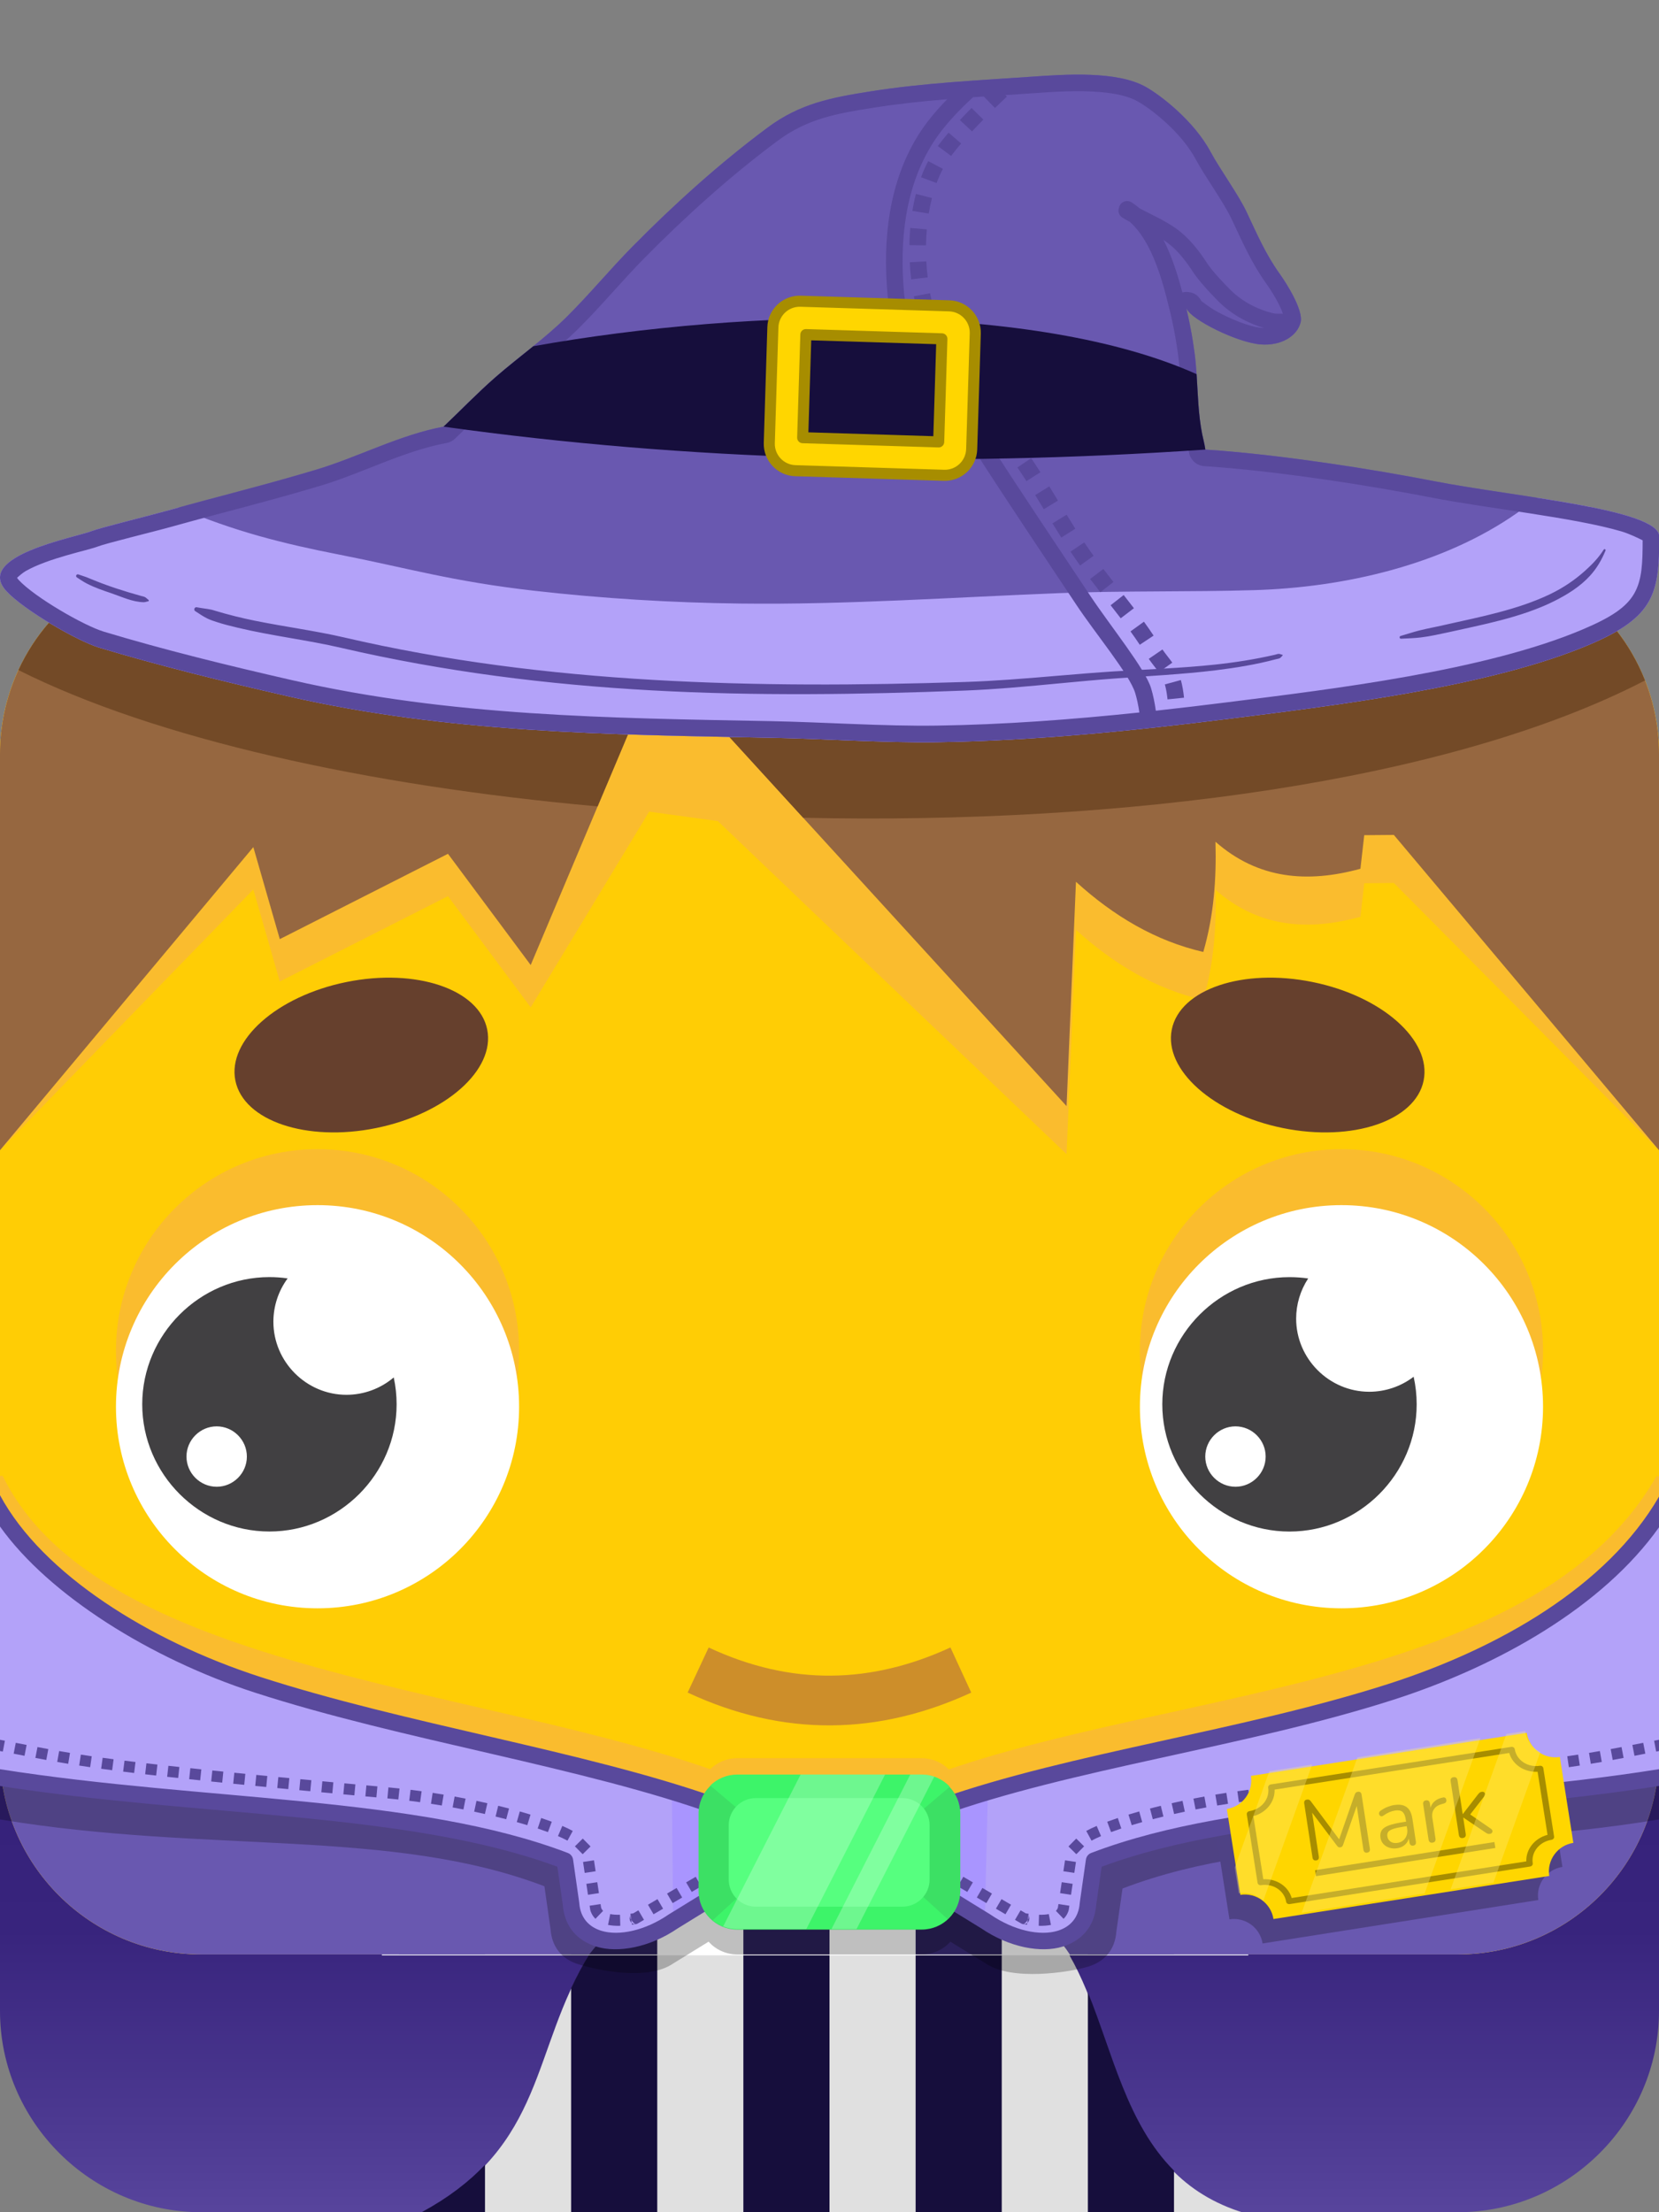 <?xml version="1.0" encoding="UTF-8" standalone="no"?>
<!DOCTYPE svg PUBLIC "-//W3C//DTD SVG 1.1//EN" "http://www.w3.org/Graphics/SVG/1.1/DTD/svg11.dtd">
<svg width="100%" height="100%" viewBox="0 0 300 400" version="1.1" xmlns="http://www.w3.org/2000/svg" xmlns:xlink="http://www.w3.org/1999/xlink" xml:space="preserve" xmlns:serif="http://www.serif.com/" style="fill-rule:evenodd;clip-rule:evenodd;stroke-miterlimit:10;">
    <rect x="0" y="0" width="300" height="400" fill="#808080" stroke="none"/>
    <g id="halloween" transform="matrix(1,0,0,1,0,55.19)">
        <g>
            <path d="M263.62,344.81L36.38,344.81C16.423,344.81 0,328.387 0,308.43L0,242.43L300,242.43L300,308.43C300,328.387 283.577,344.81 263.62,344.81Z" style="fill:url(#_Linear1);fill-rule:nonzero;"/>
            <g transform="matrix(0.998,0,0,2.197,0.346,-412.574)">
                <path d="M193.435,298.2L106.395,298.2L106.395,323.59C95.827,331.314 98.739,339.215 76.038,344.81L225.197,344.81C202.415,341.695 202.508,330.742 193.435,323.59L193.435,298.2Z" style="fill:#e0e0e0;"/>
            </g>
            <g transform="matrix(1,0,0,1,0,-55.19)">
                <path d="M118.851,297.62L106.551,297.62L106.551,353.39C105.289,355.419 104.22,357.454 103.276,359.485L103.276,400L118.851,400L118.851,297.62ZM150,297.62L134.425,297.62L134.425,400L150,400L150,297.62ZM181.149,297.62L165.575,297.62L165.575,400L181.149,400L181.149,297.62ZM196.724,360.251L196.724,400L212.298,400L212.298,392.48C203.789,383.987 201.184,371.176 196.724,360.251ZM87.702,400L87.702,391.428C84.806,394.484 81.117,397.359 76.247,400L87.702,400Z" style="fill:#160e3c;"/>
            </g>
        </g>
        <path d="M300,81.19C300,61.111 283.699,44.81 263.62,44.81L36.38,44.81C16.301,44.81 0,61.111 0,81.19L0,261.82C0,281.899 16.301,298.2 36.38,298.2L263.62,298.2C283.699,298.2 300,281.899 300,261.82L300,81.19Z" style="fill:#ffcd05;"/>
        <path d="M0,152.789L0,81.19C0,61.111 16.301,44.81 36.38,44.81L263.62,44.81C283.699,44.81 300,61.111 300,81.19L300,152.789L252.053,104.465L246.698,104.51L246.006,110.582C236.42,113.209 227.505,112.472 219.798,105.701C219.979,112.343 219.52,118.985 217.594,125.626C208.96,123.634 201.398,119.141 194.568,112.937L192.87,153.498L129.816,93.28L117.383,91.569L95.967,126.958L81.009,106.849L50.597,122.277L45.812,105.637L0,152.789Z" style="fill:#fabc2e;"/>
        <path d="M0,152.789L0,81.19C0,61.111 16.301,44.81 36.38,44.81L263.62,44.81C283.699,44.81 300,61.111 300,81.19L300,152.789L252.053,95.778L246.698,95.822L246.006,101.894C236.42,104.521 227.505,103.785 219.798,97.013C219.979,103.655 219.52,110.297 217.594,116.938C208.96,114.946 201.398,110.453 194.568,104.249L192.87,144.81L127.82,73.605L115.245,73.605L95.967,119.3L81.009,99.191L50.597,114.619L45.812,97.979L0,152.789Z" style="fill:#966740;"/>
        <g transform="matrix(1,0,0,1,0,-55.19)">
            <path d="M3.332,121.161C9.095,108.675 21.733,100 36.38,100L263.62,100C278.988,100 292.144,109.55 297.471,123.036C261.889,141.445 203.029,149.125 145.243,147.866L127.82,128.795L115.245,128.795L108.067,145.807C66.342,142.059 28.117,133.6 3.332,121.161Z" style="fill:#734a27;"/>
        </g>
        <g>
            <g transform="matrix(1.8,0,0,0.512,-122.452,121.817)">
                <rect x="106.395" y="298.2" width="87.04" height="46.61" style="fill:#fff;"/>
            </g>
            <g transform="matrix(1,0,0,1,0,-55.19)">
                <path d="M87.702,353.39L72.127,353.39L72.127,329.547L87.702,329.547L87.702,353.39ZM118.851,353.39L103.276,353.39L103.276,329.547L118.851,329.547L118.851,353.39ZM150,353.39L134.425,353.39L134.425,329.547L150,329.547L150,353.39ZM181.149,353.39L165.575,353.39L165.575,329.547L181.149,329.547L181.149,353.39ZM212.298,353.39L196.724,353.39L196.724,329.547L212.298,329.547L212.298,353.39Z" style="fill:#2c215c;"/>
            </g>
            <path d="M150,274.357L0,256.494L0,261.82C0,281.899 16.301,298.2 36.38,298.2L106.547,298.2C115.098,287.165 126.427,284.877 149.993,284.16L150,274.357ZM150,274.357L149.993,284.16C171.928,284.03 186.836,287.899 193.453,298.2L263.62,298.2C283.699,298.2 300,281.899 300,261.82L300,256.494L150,274.357Z" style="fill:#6958b0;"/>
            <g transform="matrix(1,0,0,1,0,-61.507)">
                <path d="M300,273.275C299.823,273.275 299.561,273.19 299.472,273.346C275.737,314.766 199.385,311.506 158.429,331.602L158.149,331.768L157.865,332.013L157.663,332.262L157.509,332.528L157.486,332.577C157.406,332.753 157.355,332.936 157.329,333.121L157.312,333.482C157.32,333.668 157.354,333.856 157.416,334.039L157.562,334.369L157.728,334.622L157.939,334.854L158.175,335.044L158.261,335.1L178.268,347.425C182.931,350.616 188.186,351.636 191.719,350.541C194.558,349.66 196.504,347.574 196.748,344.188C196.747,344.196 197.855,336.441 197.855,336.441C225.61,325.844 262.267,327.631 300,321.375L300,273.275ZM0,273.181C0.177,273.181 0.449,273.09 0.528,273.252C19.349,311.684 100.615,311.506 141.571,331.602L141.851,331.768L142.135,332.013L142.337,332.262L142.491,332.528L142.514,332.577C142.594,332.753 142.645,332.936 142.671,333.121L142.688,333.482C142.68,333.668 142.646,333.856 142.584,334.039L142.438,334.369L142.272,334.622L142.061,334.854L141.825,335.044L141.739,335.1L121.732,347.425C117.069,350.616 111.814,351.636 108.281,350.541C105.442,349.66 103.496,347.574 103.252,344.188C103.253,344.196 102.145,336.441 102.145,336.441C74.39,325.844 37.733,327.631 0,321.375L0,273.181Z" style="fill:#fabc2e;"/>
            </g>
            <g transform="matrix(1.092,0,0,0.645,-12.047,66.478)">
                <path d="M170.051,315.078C170.051,309.098 167.185,304.243 163.654,304.243L133.106,304.243C129.576,304.243 126.709,309.098 126.709,315.078L126.709,336.749C126.709,342.729 129.576,347.585 133.106,347.585L163.654,347.585C167.185,347.585 170.051,342.729 170.051,336.749L170.051,315.078Z" style="fill:#fabc2e;"/>
            </g>
            <g transform="matrix(1,0,0,1,0,-55.19)">
                <path d="M128.134,351.084L121.732,355.028C117.069,358.22 108.115,356.259 104.583,355.163C101.743,354.282 99.798,352.197 99.554,348.81C99.554,348.818 98.447,341.063 98.447,341.063C70.691,330.466 37.733,335.235 0,328.979L0,280.785C0.177,280.785 0.449,280.694 0.528,280.856C17.228,314.957 83.091,318.659 126.333,333.099L126.333,332.432C126.333,328.576 129.463,325.446 133.319,325.446L166.681,325.446C170.537,325.446 173.667,328.576 173.667,332.432L173.667,333.149C216.095,319.273 278.44,317.653 299.472,280.95C299.561,280.794 299.823,280.879 300,280.879L300,328.979C262.267,335.235 230.743,330.872 202.987,341.469C202.987,341.469 201.88,349.224 201.88,349.215C201.637,352.602 199.691,354.687 196.851,355.568C193.319,356.664 182.931,358.22 178.268,355.028L171.866,351.084C170.586,352.5 168.737,353.39 166.681,353.39L133.319,353.39C131.263,353.39 129.414,352.5 128.134,351.084Z" style="fill-opacity:0.25;"/>
            </g>
            <g transform="matrix(1,0,0,1,0,-55.19)">
                <path d="M300,273.275C299.823,273.275 299.561,273.19 299.472,273.346C275.737,314.766 199.385,311.506 158.429,331.602L158.149,331.768L157.865,332.013L157.663,332.262L157.509,332.528L157.486,332.577C157.406,332.753 157.355,332.936 157.329,333.121L157.312,333.482C157.32,333.668 157.354,333.856 157.416,334.039L157.562,334.369L157.728,334.622L157.939,334.854L158.175,335.044L158.261,335.1L178.268,347.425C182.931,350.616 188.186,351.636 191.719,350.541C194.558,349.66 196.504,347.574 196.748,344.188C196.747,344.196 197.855,336.441 197.855,336.441C225.61,325.844 262.267,327.631 300,321.375L300,273.275ZM0,273.181C0.177,273.181 0.449,273.09 0.528,273.252C19.349,311.684 100.615,311.506 141.571,331.602L141.851,331.768L142.135,332.013L142.337,332.262L142.491,332.528L142.514,332.577C142.594,332.753 142.645,332.936 142.671,333.121L142.688,333.482C142.68,333.668 142.646,333.856 142.584,334.039L142.438,334.369L142.272,334.622L142.061,334.854L141.825,335.044L141.739,335.1L121.732,347.425C117.069,350.616 111.814,351.636 108.281,350.541C105.442,349.66 103.496,347.574 103.252,344.188C103.253,344.196 102.145,336.441 102.145,336.441C74.39,325.844 37.733,327.631 0,321.375L0,273.181Z" style="fill:#b3a2f9;"/>
            </g>
            <g transform="matrix(1,0,0,1,0,-55.19)">
                <path d="M121.494,323.949C128.828,326.193 135.624,328.684 141.571,331.602L141.851,331.768L142.135,332.013L142.337,332.262L142.491,332.528L142.514,332.577C142.594,332.753 142.645,332.936 142.671,333.121L142.688,333.482C142.68,333.668 142.646,333.856 142.584,334.039L142.438,334.369L142.272,334.622L142.061,334.854L141.825,335.044L141.739,335.1L121.732,347.425L121.494,323.949ZM178.642,323.997C171.318,326.168 164.486,328.629 158.429,331.602L158.149,331.768L157.865,332.013L157.663,332.262L157.509,332.528L157.486,332.577C157.406,332.753 157.355,332.936 157.329,333.121L157.312,333.482C157.32,333.668 157.354,333.856 157.416,334.039L157.562,334.369L157.728,334.622L157.939,334.854L158.175,335.044L158.261,335.1L178.084,347.311L178.642,323.997Z" style="fill:#a995ff;"/>
            </g>
            <g transform="matrix(1,0,0,1,0,-55.19)">
                <path d="M0,319.898L0,322.934C36.274,328.589 73.892,327.563 100.785,337.532C101.039,339.306 101.599,343.226 101.737,344.185C101.742,344.223 101.748,344.26 101.756,344.295L101.756,344.297C102.051,348.39 104.405,350.909 107.837,351.973C111.697,353.171 117.46,352.158 122.557,348.677L129.554,344.367L129.554,340.844L120.945,346.147C120.924,346.16 120.904,346.173 120.884,346.187C116.662,349.077 111.925,350.1 108.726,349.108C106.479,348.411 104.941,346.76 104.748,344.08L104.746,344.08L104.748,344.079L104.706,343.76C104.527,342.51 103.63,336.229 103.63,336.229C103.553,335.689 103.189,335.234 102.68,335.04C75.403,324.625 37.043,325.739 0,319.898ZM300,319.89C262.756,325.839 224.74,324.57 197.32,335.04C196.811,335.234 196.447,335.689 196.37,336.229C196.37,336.229 195.473,342.51 195.294,343.76L195.252,344.079L195.254,344.08L195.252,344.08C195.059,346.76 193.521,348.411 191.274,349.108C188.075,350.1 183.338,349.077 179.116,346.187C179.096,346.173 179.076,346.16 179.055,346.147L169.889,340.501L169.889,344.025L177.452,348.683C182.547,352.159 188.305,353.17 192.163,351.973C195.595,350.909 197.949,348.39 198.244,344.297L198.244,344.295C198.252,344.26 198.258,344.223 198.263,344.185C198.401,343.226 198.961,339.306 199.214,337.532C226.252,327.51 263.523,328.688 300,322.927L300,319.89ZM300,270.615C290.653,286.758 271.143,298.054 250.909,304.529C224.549,312.966 193.686,316.898 169.889,325.25L169.889,328.42C193.745,319.802 225.112,315.936 251.824,307.387C271.077,301.225 289.858,290.453 300,276.158L300,270.615ZM0,270.355L0,276.016C8.847,288.451 27.34,299.969 46.048,306.033C72.898,314.737 105.383,319.453 129.554,328.193L129.554,325.022C105.422,316.522 73.47,311.769 46.973,303.179C27.048,296.72 7.695,284.655 0,270.355Z" style="fill:#59499c;"/>
            </g>
            <g transform="matrix(1,0,0,1,0,-55.19)">
                <path d="M187.829,348.211C188.66,348.236 189.403,348.183 190.048,348.052L189.65,346.092C189.138,346.196 188.548,346.231 187.888,346.212L187.829,348.211ZM185.489,345.957L184.555,345.41L183.545,347.137C184.16,347.496 184.554,347.727 184.626,347.769C184.828,347.887 184.988,347.912 185.074,347.915C185.295,347.953 185.512,347.987 185.725,348.018L185.773,347.69C185.977,347.524 186.116,347.279 186.14,346.999C186.16,346.759 186.094,346.53 185.966,346.345L186.01,346.038C185.839,346.014 185.666,345.987 185.489,345.957ZM185.64,346.045C185.802,346.141 185.905,346.248 185.964,346.363L185.85,347.15C185.593,347.569 185.143,347.913 185.143,347.913C185.381,347.913 185.6,347.83 185.773,347.69L185.85,347.15C186.007,346.895 186.092,346.613 185.964,346.363L185.966,346.345C185.882,346.223 185.771,346.12 185.64,346.045ZM191.302,344.933C191.223,345.159 191.102,345.35 190.939,345.507L192.326,346.948C192.72,346.569 193.016,346.108 193.203,345.556C193.228,345.498 193.253,345.41 193.268,345.31C193.275,345.261 193.315,344.995 193.377,344.579L191.4,344.282L191.302,344.933ZM180.093,345.117C180.706,345.476 181.289,345.816 181.819,346.127L182.829,344.4C182.299,344.09 181.716,343.749 181.103,343.39L180.093,345.117ZM176.64,343.097C177.216,343.433 177.796,343.773 178.367,344.107L179.377,342.38C178.806,342.046 178.226,341.707 177.65,341.37L176.64,343.097ZM193.675,342.601C193.767,341.987 193.869,341.312 193.972,340.624L191.995,340.326C191.891,341.015 191.789,341.69 191.697,342.304L193.675,342.601ZM173.188,341.076C173.729,341.393 174.311,341.733 174.914,342.087L175.924,340.36C175.321,340.007 174.739,339.667 174.198,339.35L173.188,341.076ZM169.736,339.056C169.736,339.056 170.406,339.449 171.462,340.066L172.472,338.34C171.416,337.722 170.746,337.33 170.746,337.33L169.736,339.056ZM194.27,338.646C194.377,337.93 194.479,337.251 194.567,336.668L192.589,336.371C192.502,336.954 192.4,337.633 192.292,338.348L194.27,338.646ZM194.635,335.268C194.84,335.06 195.527,334.363 196.04,333.844L194.616,332.439C194.104,332.958 193.416,333.655 193.211,333.863L194.635,335.268ZM197.383,332.815C197.87,332.549 198.447,332.274 199.103,331.992L198.313,330.155C197.593,330.464 196.961,330.767 196.427,331.058L197.383,332.815ZM200.915,331.27C201.495,331.054 202.114,330.836 202.769,330.617L202.135,328.72C201.458,328.946 200.817,329.172 200.217,329.395L200.915,331.27ZM204.65,330.017C205.26,329.83 205.893,329.644 206.548,329.46L206.005,327.535C205.336,327.723 204.689,327.913 204.065,328.104L204.65,330.017ZM208.46,328.94C209.085,328.776 209.727,328.614 210.383,328.454L209.909,326.511C209.242,326.674 208.589,326.839 207.953,327.005L208.46,328.94ZM212.314,327.999C212.95,327.855 213.596,327.713 214.253,327.573L213.838,325.617C213.172,325.758 212.516,325.902 211.87,326.049L212.314,327.999ZM216.198,327.176C216.841,327.049 217.492,326.926 218.15,326.806L217.791,324.839C217.124,324.96 216.464,325.085 215.812,325.214L216.198,327.176ZM220.106,326.464C220.754,326.355 221.408,326.25 222.067,326.149L221.763,324.172C221.095,324.274 220.432,324.381 219.775,324.491L220.106,326.464ZM224.031,325.861C224.684,325.771 225.341,325.684 226,325.603L225.754,323.618C225.085,323.701 224.419,323.788 223.756,323.88L224.031,325.861ZM227.971,325.373C228.628,325.302 229.286,325.235 229.946,325.174L229.761,323.183C229.091,323.245 228.422,323.312 227.755,323.385L227.971,325.373ZM231.936,324.992C232.609,324.93 233.273,324.869 233.928,324.808L233.745,322.817C233.089,322.877 232.426,322.938 231.754,323L231.936,324.992ZM235.92,324.624C236.593,324.562 237.257,324.5 237.912,324.439L237.727,322.448C237.072,322.509 236.408,322.57 235.736,322.633L235.92,324.624ZM239.904,324.253C240.577,324.19 241.241,324.128 241.896,324.066L241.708,322.075C241.054,322.137 240.391,322.199 239.718,322.262L239.904,324.253ZM243.888,323.878C244.562,323.814 245.225,323.751 245.879,323.689L245.689,321.698C245.036,321.76 244.373,321.823 243.699,321.887L243.888,323.878ZM247.871,323.499C248.546,323.434 249.209,323.37 249.862,323.307L249.67,321.316C249.017,321.379 248.354,321.443 247.679,321.508L247.871,323.499ZM251.854,323.113C252.53,323.048 253.193,322.983 253.845,322.918L253.649,320.928C252.998,320.992 252.335,321.057 251.66,321.123L251.854,323.113ZM255.836,322.721C256.514,322.654 257.177,322.588 257.827,322.522L257.627,320.533C256.978,320.598 256.315,320.664 255.638,320.731L255.836,322.721ZM259.818,322.321C260.497,322.252 261.161,322.184 261.809,322.117L261.604,320.128C260.956,320.195 260.294,320.262 259.616,320.331L259.818,322.321ZM263.8,321.91C264.481,321.839 265.144,321.769 265.791,321.7L265.579,319.711C264.934,319.78 264.271,319.85 263.592,319.921L263.8,321.91ZM267.782,321.486C268.464,321.412 269.127,321.339 269.772,321.268L269.551,319.28C268.908,319.351 268.247,319.424 267.566,319.498L267.782,321.486ZM271.762,321.044C272.448,320.966 273.111,320.89 273.752,320.815L273.52,318.828C272.88,318.903 272.22,318.979 271.536,319.057L271.762,321.044ZM275.742,320.579C276.431,320.495 277.093,320.414 277.731,320.334L277.483,318.35C276.847,318.429 276.188,318.51 275.502,318.593L275.742,320.579ZM279.721,320.08C280.412,319.989 281.074,319.9 281.709,319.813L281.437,317.832C280.806,317.918 280.149,318.007 279.461,318.096L279.721,320.08ZM283.697,319.533C284.39,319.432 285.05,319.334 285.684,319.236L285.379,317.259C284.751,317.356 284.096,317.454 283.41,317.554L283.697,319.533ZM287.669,318.92C288.354,318.807 289.011,318.695 289.651,318.583L289.306,316.613C288.673,316.724 288.022,316.835 287.344,316.946L287.669,318.92ZM291.629,318.227C292.291,318.104 292.945,317.98 293.601,317.854L293.223,315.89C292.572,316.015 291.923,316.138 291.265,316.26L291.629,318.227ZM295.567,317.473C296.205,317.348 296.856,317.22 297.53,317.089L297.147,315.126C296.473,315.257 295.822,315.385 295.184,315.51L295.567,317.473ZM300,314.575C299.699,314.633 299.403,314.689 299.113,314.745L299.49,316.709L300,316.612L300,314.575Z" style="fill:#59499c;"/>
            </g>
            <g transform="matrix(-1,0,0,1,300,-55.19)">
                <path d="M187.829,348.211C188.66,348.236 189.403,348.183 190.048,348.052L189.65,346.092C189.138,346.196 188.548,346.231 187.888,346.212L187.829,348.211ZM185.489,345.957L184.555,345.41L183.545,347.137C184.16,347.496 184.554,347.727 184.626,347.769C184.828,347.887 184.988,347.912 185.074,347.915C185.295,347.953 185.512,347.987 185.725,348.018L185.773,347.69C185.977,347.524 186.116,347.279 186.14,346.999C186.16,346.759 186.094,346.53 185.966,346.345L186.01,346.038C185.839,346.014 185.666,345.987 185.489,345.957ZM185.64,346.045C185.802,346.141 185.905,346.248 185.964,346.363L185.85,347.15C185.593,347.569 185.143,347.913 185.143,347.913C185.381,347.913 185.6,347.83 185.773,347.69L185.85,347.15C186.007,346.895 186.092,346.613 185.964,346.363L185.966,346.345C185.882,346.223 185.771,346.12 185.64,346.045ZM191.302,344.933C191.223,345.159 191.102,345.35 190.939,345.507L192.326,346.948C192.72,346.569 193.016,346.108 193.203,345.556C193.228,345.498 193.253,345.41 193.268,345.31C193.275,345.261 193.315,344.995 193.377,344.579L191.4,344.282L191.302,344.933ZM180.093,345.117C180.706,345.476 181.289,345.816 181.819,346.127L182.829,344.4C182.299,344.09 181.716,343.749 181.103,343.39L180.093,345.117ZM176.64,343.097C177.216,343.433 177.796,343.773 178.367,344.107L179.377,342.38C178.806,342.046 178.226,341.707 177.65,341.37L176.64,343.097ZM193.675,342.601C193.767,341.987 193.869,341.312 193.972,340.624L191.995,340.326C191.891,341.015 191.789,341.69 191.697,342.304L193.675,342.601ZM173.188,341.076C173.729,341.393 174.311,341.733 174.914,342.087L175.924,340.36C175.321,340.007 174.739,339.667 174.198,339.35L173.188,341.076ZM169.736,339.056C169.736,339.056 170.406,339.449 171.462,340.066L172.472,338.34C171.416,337.722 170.746,337.33 170.746,337.33L169.736,339.056ZM194.27,338.646C194.377,337.93 194.479,337.251 194.567,336.668L192.589,336.371C192.502,336.954 192.4,337.633 192.292,338.348L194.27,338.646ZM194.635,335.268C194.84,335.06 195.527,334.363 196.04,333.844L194.616,332.439C194.104,332.958 193.416,333.655 193.211,333.863L194.635,335.268ZM197.383,332.815C197.87,332.549 198.447,332.274 199.103,331.992L198.313,330.155C197.593,330.464 196.961,330.767 196.427,331.058L197.383,332.815ZM200.915,331.27C201.495,331.054 202.114,330.836 202.769,330.617L202.135,328.72C201.458,328.946 200.817,329.172 200.217,329.395L200.915,331.27ZM204.65,330.017C205.26,329.83 205.893,329.644 206.548,329.46L206.005,327.535C205.336,327.723 204.689,327.913 204.065,328.104L204.65,330.017ZM208.46,328.94C209.085,328.776 209.727,328.614 210.383,328.454L209.909,326.511C209.242,326.674 208.589,326.839 207.953,327.005L208.46,328.94ZM212.314,327.999C212.95,327.855 213.596,327.713 214.253,327.573L213.838,325.617C213.172,325.758 212.516,325.902 211.87,326.049L212.314,327.999ZM216.198,327.176C216.841,327.049 217.492,326.926 218.15,326.806L217.791,324.839C217.124,324.96 216.464,325.085 215.812,325.214L216.198,327.176ZM220.106,326.464C220.754,326.355 221.408,326.25 222.067,326.149L221.763,324.172C221.095,324.274 220.432,324.381 219.775,324.491L220.106,326.464ZM224.031,325.861C224.684,325.771 225.341,325.684 226,325.603L225.754,323.618C225.085,323.701 224.419,323.788 223.756,323.88L224.031,325.861ZM227.971,325.373C228.628,325.302 229.286,325.235 229.946,325.174L229.761,323.183C229.091,323.245 228.422,323.312 227.755,323.385L227.971,325.373ZM231.936,324.992C232.609,324.93 233.273,324.869 233.928,324.808L233.745,322.817C233.089,322.877 232.426,322.938 231.754,323L231.936,324.992ZM235.92,324.624C236.593,324.562 237.257,324.5 237.912,324.439L237.727,322.448C237.072,322.509 236.408,322.57 235.736,322.633L235.92,324.624ZM239.904,324.253C240.577,324.19 241.241,324.128 241.896,324.066L241.708,322.075C241.054,322.137 240.391,322.199 239.718,322.262L239.904,324.253ZM243.888,323.878C244.562,323.814 245.225,323.751 245.879,323.689L245.689,321.698C245.036,321.76 244.373,321.823 243.699,321.887L243.888,323.878ZM247.871,323.499C248.546,323.434 249.209,323.37 249.862,323.307L249.67,321.316C249.017,321.379 248.354,321.443 247.679,321.508L247.871,323.499ZM251.854,323.113C252.53,323.048 253.193,322.983 253.845,322.918L253.649,320.928C252.998,320.992 252.335,321.057 251.66,321.123L251.854,323.113ZM255.836,322.721C256.514,322.654 257.177,322.588 257.827,322.522L257.627,320.533C256.978,320.598 256.315,320.664 255.638,320.731L255.836,322.721ZM259.818,322.321C260.497,322.252 261.161,322.184 261.809,322.117L261.604,320.128C260.956,320.195 260.294,320.262 259.616,320.331L259.818,322.321ZM263.8,321.91C264.481,321.839 265.144,321.769 265.791,321.7L265.579,319.711C264.934,319.78 264.271,319.85 263.592,319.921L263.8,321.91ZM267.782,321.486C268.464,321.412 269.127,321.339 269.772,321.268L269.551,319.28C268.908,319.351 268.247,319.424 267.566,319.498L267.782,321.486ZM271.762,321.044C272.448,320.966 273.111,320.89 273.752,320.815L273.52,318.828C272.88,318.903 272.22,318.979 271.536,319.057L271.762,321.044ZM275.742,320.579C276.431,320.495 277.093,320.414 277.731,320.334L277.483,318.35C276.847,318.429 276.188,318.51 275.502,318.593L275.742,320.579ZM279.721,320.08C280.412,319.989 281.074,319.9 281.709,319.813L281.437,317.832C280.806,317.918 280.149,318.007 279.461,318.096L279.721,320.08ZM283.697,319.533C284.39,319.432 285.05,319.334 285.684,319.236L285.379,317.259C284.751,317.356 284.096,317.454 283.41,317.554L283.697,319.533ZM287.669,318.92C288.354,318.807 289.011,318.695 289.651,318.583L289.306,316.613C288.673,316.724 288.022,316.835 287.344,316.946L287.669,318.92ZM291.629,318.227C292.291,318.104 292.945,317.98 293.601,317.854L293.223,315.89C292.572,316.015 291.923,316.138 291.265,316.26L291.629,318.227ZM295.567,317.473C296.205,317.348 296.856,317.22 297.53,317.089L297.147,315.126C296.473,315.257 295.822,315.385 295.184,315.51L295.567,317.473ZM300,314.575C299.699,314.633 299.403,314.689 299.113,314.745L299.49,316.709L300,316.612L300,314.575Z" style="fill:#59499c;"/>
            </g>
            <g>
                <g transform="matrix(1.092,0,0,0.645,-12.047,69.519)">
                    <path d="M170.051,315.078C170.051,309.098 167.185,304.243 163.654,304.243L133.106,304.243C129.576,304.243 126.709,309.098 126.709,315.078L126.709,336.749C126.709,342.729 129.576,347.585 133.106,347.585L163.654,347.585C167.185,347.585 170.051,342.729 170.051,336.749L170.051,315.078Z" style="fill:#3ce064;"/>
                </g>
                <g transform="matrix(1,0,0,1,0,-55.19)">
                    <path d="M128.445,322.849C129.704,321.622 131.424,320.866 133.319,320.866L166.681,320.866C168.681,320.866 170.486,321.708 171.761,323.058L165.364,328.488L165.364,341.537L171.355,347.014C170.117,348.13 168.478,348.81 166.681,348.81L133.319,348.81C131.633,348.81 130.085,348.211 128.878,347.215L135.088,341.537L135.088,328.488L128.445,322.849Z" style="fill:#3df469;"/>
                </g>
                <g transform="matrix(0.838,0,0,0.453,25.597,132.106)">
                    <path d="M170.051,315.078C170.051,309.098 167.43,304.243 164.201,304.243L132.56,304.243C129.331,304.243 126.709,309.098 126.709,315.078L126.709,336.749C126.709,342.729 129.331,347.585 132.56,347.585L164.201,347.585C167.43,347.585 170.051,342.729 170.051,336.749L170.051,315.078Z" style="fill:#56ff7f;"/>
                </g>
                <g transform="matrix(1,0,0,1,0,-55.19)">
                    <path d="M130.772,348.33C131.562,348.64 132.421,348.81 133.319,348.81L145.804,348.81L160.051,320.866L144.775,320.866L130.772,348.33ZM164.601,320.866L150.354,348.81L154.889,348.81L168.944,321.241C168.234,320.998 167.473,320.866 166.681,320.866L164.601,320.866Z" style="fill:#fff;fill-opacity:0.25;"/>
                </g>
            </g>
        </g>
        <g id="name" transform="matrix(1.289,-0.054,0.054,1.289,-84.921,-66.082)">
            <g transform="matrix(0.775,0.032,-0.032,0.775,65.429,11.189)">
                <path d="M280.225,325.476C258.864,327.733 237.919,328.729 219.615,332.126L221.938,346.935C224.792,346.488 227.473,348.441 227.921,351.296L277.751,343.479C277.303,340.625 279.257,337.944 282.111,337.496L280.225,325.476Z" style="fill:#4f4285;"/>
            </g>
            <g transform="matrix(0.687,-0.078,0.114,0.994,48.976,18.326)">
                <path d="M281.814,271.656C278.573,271.656 275.942,269.837 275.942,267.597L219.359,267.597C219.359,269.837 216.727,271.656 213.486,271.656L213.486,283.832C216.727,283.832 219.359,285.651 219.359,287.891L275.942,287.891C275.942,285.651 278.573,283.832 281.814,283.832L281.814,271.656Z" style="fill:#ffd600;"/>
            </g>
            <g transform="matrix(0.599,-0.068,0.091,0.792,77.21,71.894)">
                <path d="M282.538,271.656C282.538,271.38 282.214,271.156 281.814,271.156C278.972,271.156 276.665,269.561 276.665,267.597C276.665,267.321 276.341,267.097 275.942,267.097L219.359,267.097C218.959,267.097 218.635,267.321 218.635,267.597C218.635,269.561 216.328,271.156 213.486,271.156C213.086,271.156 212.762,271.38 212.762,271.656L212.762,283.832C212.762,284.108 213.086,284.332 213.486,284.332C216.328,284.332 218.635,285.927 218.635,287.891C218.635,288.167 218.959,288.391 219.359,288.391L275.942,288.391C276.341,288.391 276.665,288.167 276.665,287.891C276.665,285.927 278.972,284.332 281.814,284.332C282.214,284.332 282.538,284.108 282.538,283.832L282.538,271.656ZM281.091,272.129L281.091,283.359C278.028,283.591 275.592,285.274 275.258,287.391C275.258,287.391 220.043,287.391 220.043,287.391C219.708,285.274 217.272,283.591 214.209,283.359C214.209,283.359 214.209,272.129 214.209,272.129C217.272,271.897 219.708,270.214 220.043,268.097C220.043,268.097 275.258,268.097 275.258,268.097C275.592,270.214 278.028,271.897 281.091,272.129Z" style="fill:#a78d00;"/>
            </g>
            <g transform="matrix(1,0,0,1,0,-60.19)">
                <path d="M238.702,341.817L263.985,338.924L263.889,338.087L238.607,340.979L238.702,341.817ZM242.159,336.795L244.596,330.638C244.646,330.512 244.704,330.419 244.77,330.36C244.836,330.3 244.937,330.263 245.072,330.248C245.207,330.233 245.319,330.261 245.407,330.332C245.495,330.402 245.548,330.517 245.566,330.676L246.406,338.298C246.422,338.449 246.397,338.571 246.331,338.663C246.265,338.754 246.156,338.809 246.005,338.825C245.862,338.841 245.746,338.812 245.657,338.737C245.568,338.662 245.516,338.549 245.499,338.398L244.82,332.232L242.681,337.586C242.637,337.695 242.587,337.775 242.533,337.826C242.478,337.876 242.395,337.907 242.283,337.92C242.172,337.932 242.082,337.918 242.013,337.877C241.944,337.836 241.881,337.771 241.822,337.681L238.532,332.907L239.213,339.091C239.23,339.242 239.205,339.363 239.139,339.455C239.072,339.547 238.968,339.601 238.824,339.617C238.681,339.632 238.565,339.603 238.477,339.528C238.388,339.453 238.335,339.341 238.319,339.189L237.479,331.568C237.461,331.409 237.488,331.285 237.559,331.197C237.629,331.108 237.736,331.056 237.879,331.041C238.007,331.027 238.111,331.041 238.192,331.085C238.273,331.128 238.352,331.206 238.429,331.318L242.159,336.795ZM250.516,332.291C250.832,332.291 251.109,332.335 251.348,332.424C251.692,332.551 251.962,332.77 252.157,333.083C252.352,333.395 252.479,333.81 252.536,334.327L252.892,337.559C252.909,337.718 252.885,337.846 252.819,337.942C252.753,338.037 252.649,338.093 252.506,338.109C252.355,338.126 252.234,338.095 252.145,338.016C252.056,337.937 252.003,337.818 251.985,337.659L251.921,337.079C251.873,337.243 251.803,337.394 251.712,337.532C251.556,337.767 251.354,337.958 251.105,338.106C250.856,338.255 250.568,338.347 250.242,338.383C249.844,338.426 249.48,338.388 249.149,338.268C248.818,338.147 248.546,337.962 248.333,337.712C248.12,337.461 247.996,337.169 247.959,336.835C247.911,336.406 247.984,336.056 248.175,335.785C248.367,335.515 248.709,335.3 249.203,335.141C249.696,334.982 250.38,334.854 251.255,334.758L251.637,334.716L251.596,334.346C251.542,333.853 251.403,333.508 251.18,333.311C250.957,333.114 250.619,333.041 250.166,333.091C249.888,333.122 249.613,333.188 249.343,333.29C249.072,333.393 248.791,333.54 248.498,333.734C248.393,333.802 248.3,333.83 248.218,333.819C248.136,333.808 248.068,333.773 248.013,333.715C247.959,333.656 247.923,333.586 247.905,333.503C247.888,333.421 247.897,333.337 247.932,333.253C247.967,333.168 248.03,333.097 248.12,333.039C248.45,332.825 248.782,332.66 249.116,332.543C249.449,332.426 249.77,332.35 250.08,332.316L250.516,332.291ZM257.048,331.538C257.124,331.538 257.189,331.556 257.244,331.593C257.322,331.644 257.373,331.741 257.397,331.884C257.42,332.018 257.4,332.129 257.337,332.216C257.274,332.304 257.168,332.364 257.019,332.396L256.831,332.441C256.295,332.548 255.899,332.767 255.642,333.097C255.384,333.427 255.284,333.851 255.341,334.368L255.659,337.254C255.677,337.413 255.648,337.541 255.574,337.638C255.501,337.735 255.384,337.792 255.225,337.809C255.066,337.827 254.94,337.796 254.847,337.718C254.754,337.64 254.698,337.521 254.681,337.362L254.133,332.388C254.115,332.229 254.142,332.104 254.212,332.011C254.282,331.919 254.393,331.865 254.544,331.848C254.695,331.831 254.817,331.86 254.91,331.934C255.002,332.009 255.058,332.125 255.075,332.284L255.144,332.914C255.249,332.589 255.424,332.317 255.67,332.098C256,331.804 256.426,331.62 256.95,331.547L257.048,331.538ZM251.706,335.348L251.746,335.706C251.783,336.048 251.747,336.357 251.637,336.635C251.527,336.913 251.359,337.141 251.133,337.319C250.907,337.496 250.635,337.603 250.317,337.638C249.927,337.681 249.608,337.611 249.358,337.43C249.109,337.248 248.966,336.994 248.93,336.668C248.901,336.405 248.953,336.195 249.084,336.035C249.215,335.876 249.462,335.746 249.826,335.646C250.189,335.545 250.692,335.46 251.337,335.389L251.706,335.348ZM260.661,334.082L263.475,336.2C263.598,336.299 263.666,336.4 263.677,336.504C263.688,336.607 263.66,336.699 263.593,336.778C263.525,336.858 263.431,336.905 263.312,336.918C263.169,336.934 263.05,336.917 262.956,336.867C262.862,336.817 262.745,336.739 262.605,336.634L259.687,334.48L259.664,334.483L259.917,336.785C259.954,337.119 259.809,337.304 259.483,337.34C259.324,337.358 259.2,337.327 259.111,337.248C259.022,337.17 258.969,337.051 258.951,336.892L258.115,329.306C258.098,329.146 258.124,329.021 258.194,328.929C258.265,328.836 258.379,328.781 258.538,328.764C258.689,328.747 258.813,328.776 258.91,328.85C259.007,328.924 259.064,329.04 259.081,329.199L259.608,333.982L259.632,333.979L261.82,331.372C261.92,331.257 262.008,331.166 262.086,331.101C262.163,331.037 262.273,330.996 262.416,330.98C262.544,330.966 262.647,330.989 262.726,331.049C262.805,331.109 262.848,331.188 262.855,331.288C262.862,331.388 262.824,331.499 262.74,331.621L260.661,334.082Z" style="fill:#a78d00;"/>
            </g>
            <g transform="matrix(1,0,0,1,0,-60.19)">
                <path d="M253.817,344.87L236.484,346.851L245.206,325.429L262.539,323.448L253.817,344.87ZM227.381,340.131L227.795,343.759C229.095,343.611 230.322,344.095 231.169,344.966L238.826,326.158L232.788,326.848L227.381,340.131ZM266.201,323.029L257.479,344.452L263.517,343.762L270.838,325.78C269.764,325.158 268.988,324.054 268.837,322.728L266.201,323.029Z" style="fill:#ffea79;fill-opacity:0.35;"/>
            </g>
        </g>
        <g transform="matrix(1,0,0,1,0,-33.455)">
            <path d="M126.25,280.23C142.493,287.808 158.301,287.348 173.75,280.23" style="fill:none;fill-rule:nonzero;stroke:#cd8e2a;stroke-width:8.99px;"/>
        </g>
        <g>
            <g transform="matrix(1,0,0,1,0,-33.455)">
                <circle cx="242.58" cy="222.5" r="36.45" style="fill:#fabc2e;"/>
            </g>
            <g transform="matrix(1,0,0,1,0,-33.455)">
                <circle cx="57.42" cy="222.5" r="36.45" style="fill:#fabc2e;"/>
            </g>
            <g transform="matrix(1,0,0,1,0,-33.455)">
                <circle cx="242.58" cy="232.62" r="36.45" style="fill:#fff;"/>
            </g>
            <g transform="matrix(1,0,0,1,0,-33.455)">
                <circle cx="57.42" cy="232.62" r="36.45" style="fill:#fff;"/>
            </g>
            <g transform="matrix(1,0,0,1,-17.988,-33.455)">
                <path d="M89.18,227.33C86.794,229.354 83.764,230.466 80.635,230.466C73.388,230.466 67.425,224.503 67.425,217.256C67.425,214.437 68.328,211.69 70,209.42C68.91,209.262 67.809,209.183 66.708,209.183C54.09,209.183 43.708,219.566 43.708,232.183C43.708,244.801 54.09,255.183 66.708,255.183C79.325,255.183 89.708,244.801 89.708,232.183C89.708,230.552 89.534,228.925 89.19,227.33L89.18,227.33ZM57.18,247.09C57.177,247.09 57.173,247.09 57.17,247.09C54.175,247.09 51.71,244.625 51.71,241.63C51.71,238.635 54.175,236.17 57.17,236.17C60.165,236.17 62.63,238.635 62.63,241.63C62.63,241.633 62.63,241.637 62.63,241.64C62.63,244.63 60.17,247.09 57.18,247.09C57.167,247.09 57.153,247.09 57.14,247.09L57.18,247.09Z" style="fill:#414042;fill-rule:nonzero;"/>
            </g>
            <g transform="matrix(1,0,0,1,0,-33.455)">
                <path d="M255.63,227.2C253.326,228.96 250.505,229.914 247.605,229.914C240.353,229.914 234.385,223.946 234.385,216.694C234.385,214.113 235.142,211.587 236.56,209.43C235.46,209.274 234.351,209.194 233.24,209.19C233.22,209.19 233.2,209.19 233.18,209.19C220.563,209.19 210.18,219.572 210.18,232.19C210.18,244.807 220.563,255.19 233.18,255.19C245.797,255.19 256.18,244.807 256.18,232.19C256.18,230.508 255.996,228.832 255.63,227.19L255.63,227.2ZM223.41,247.09C220.415,247.09 217.95,244.625 217.95,241.63C217.95,238.635 220.415,236.17 223.41,236.17C226.405,236.17 228.87,238.635 228.87,241.63C228.87,241.633 228.87,241.637 228.87,241.64C228.87,244.63 226.41,247.09 223.42,247.09C223.417,247.09 223.413,247.09 223.41,247.09Z" style="fill:#414042;fill-rule:nonzero;"/>
            </g>
        </g>
        <g>
            <g transform="matrix(0.769,0.156,-0.156,0.769,75.471,-34.038)">
                <ellipse cx="241.81" cy="171.51" rx="29.61" ry="17.17" style="fill:#66402d;"/>
            </g>
            <g transform="matrix(-0.769,0.156,0.156,0.769,224.529,-34.038)">
                <ellipse cx="241.81" cy="171.51" rx="29.61" ry="17.17" style="fill:#66402d;"/>
            </g>
        </g>
        <g transform="matrix(1,0,0,1,0.045,-44.137)">
            <path d="M80.162,66.095C83.31,63.112 86.302,59.988 89.574,57.133C93.795,53.451 98.44,50.202 102.422,46.255C106.547,42.167 110.234,37.683 114.303,33.554C121.853,25.892 130.143,18.421 138.78,12.005C144.644,7.649 150.308,6.586 157.371,5.471C167.048,3.943 176.619,3.502 186.354,2.826C192.626,2.391 201.926,1.732 207.14,4.657C209.738,6.114 215.818,10.712 218.885,16.439C220.533,19.514 223.884,24.106 225.374,27.264C227.25,31.239 228.818,34.914 231.387,38.488C232.538,40.089 235.718,45.074 235.145,47.263C234.49,49.767 231.587,51.517 227.913,51.223C223.634,50.882 215.447,46.78 214.562,44.81C214.273,44.165 215.276,47.469 215.97,52.766C216.628,57.788 216.371,62.467 217.344,67.436C217.516,68.313 217.8,69.285 217.916,70.238C218.916,70.302 219.893,70.373 220.844,70.451C232.898,71.436 247.583,73.671 259.507,75.99C273.884,78.785 300,80.999 300,85.953C300,96.191 299.178,100.476 287.434,105.475C269.52,113.1 241.592,116.478 222.408,118.887C204.947,121.081 186.984,122.897 169.365,123.148C159.854,123.283 148.772,122.518 139.272,122.34C109.902,121.788 80.914,121.444 52.139,114.864C40.244,112.144 28.759,109.32 17.871,106.034C13.892,104.832 4.151,99.16 1.092,95.804C-4.717,89.431 13.467,86.176 16.538,84.975C18.094,84.367 26.613,82.291 30.413,81.23C40.148,78.511 47.352,76.796 57.015,73.91C64.712,71.612 72.205,67.579 80.162,66.095Z" style="fill:#6958b0;"/>
            <path d="M277.765,78.928C289.263,80.726 300,82.776 300,85.953C300,96.191 299.178,100.476 287.434,105.475C269.52,113.1 241.592,116.478 222.408,118.887C204.947,121.081 186.984,122.897 169.365,123.148C159.854,123.283 148.772,122.518 139.272,122.34C109.902,121.788 80.914,121.444 52.139,114.864C40.244,112.144 28.759,109.32 17.871,106.034C13.892,104.832 4.151,99.16 1.092,95.804C-4.717,89.431 13.467,86.176 16.538,84.975C18.094,84.367 26.613,82.291 30.413,81.23C31.032,81.057 31.641,80.888 32.242,80.722C42.347,85.06 51.404,87.292 61.359,89.241C73.656,91.648 81.606,94.066 96.58,95.766C108.942,97.169 121.392,97.926 133.834,98.078C153.016,98.313 172.275,96.948 191.437,96.197C203.184,95.737 215.024,96.002 226.8,95.651C242.979,95.169 260.852,91.124 274.316,81.682C275.538,80.826 276.677,79.902 277.765,78.928Z" style="fill:#b3a2f9;"/>
            <path d="M80.162,66.095C83.31,63.112 86.302,59.988 89.574,57.133C93.795,53.451 98.44,50.202 102.422,46.255C106.547,42.167 110.234,37.683 114.303,33.554C121.853,25.892 130.143,18.421 138.78,12.005C144.644,7.649 150.308,6.586 157.371,5.471C167.048,3.943 176.619,3.502 186.354,2.826C192.626,2.391 201.926,1.732 207.14,4.657C209.738,6.114 215.818,10.712 218.885,16.439C220.533,19.514 223.884,24.106 225.374,27.264C227.25,31.239 228.818,34.914 231.387,38.488C232.538,40.089 235.718,45.074 235.145,47.263C234.49,49.767 231.587,51.517 227.913,51.223C223.634,50.882 215.447,46.78 214.562,44.81C214.273,44.165 215.276,47.469 215.97,52.766C216.628,57.788 216.371,62.467 217.344,67.436C217.516,68.313 217.8,69.285 217.916,70.238C218.916,70.302 219.893,70.373 220.844,70.451C232.898,71.436 247.583,73.671 259.507,75.99C273.884,78.785 300,80.999 300,85.953C300,96.191 299.178,100.476 287.434,105.475C269.52,113.1 241.592,116.478 222.408,118.887C204.947,121.081 186.984,122.897 169.365,123.148C159.854,123.283 148.772,122.518 139.272,122.34C109.902,121.788 80.914,121.444 52.139,114.864C40.244,112.144 28.759,109.32 17.871,106.034C13.892,104.832 4.151,99.16 1.092,95.804C-4.717,89.431 13.467,86.176 16.538,84.975C18.094,84.367 26.613,82.291 30.413,81.23C40.148,78.511 47.352,76.796 57.015,73.91C64.712,71.612 72.205,67.579 80.162,66.095ZM171.238,6.886C166.777,7.255 162.32,7.726 157.839,8.434C151.288,9.469 146.008,10.373 140.569,14.413C132.055,20.739 123.883,28.106 116.439,35.66C112.362,39.797 108.667,44.289 104.534,48.385C100.507,52.377 95.815,55.67 91.546,59.394C88.306,62.221 85.343,65.318 82.226,68.272C81.806,68.67 81.281,68.938 80.713,69.044C72.858,70.509 65.471,74.516 57.874,76.785C48.192,79.676 40.974,81.395 31.22,84.119C27.499,85.158 19.154,87.173 17.631,87.769C15.844,88.468 8.765,89.838 4.617,92.194C4.018,92.534 3.312,93.171 3.042,93.424C3.114,93.535 3.217,93.681 3.31,93.783C6.12,96.866 15.082,102.058 18.738,103.162C29.563,106.429 40.981,109.236 52.807,111.94C81.38,118.473 110.165,118.792 139.328,119.34C148.797,119.518 159.842,120.283 169.323,120.148C181.474,119.975 193.789,119.051 205.99,117.773C205.802,116.489 205.551,115.297 205.233,114.247C204.215,110.895 198.114,103.604 194.603,98.317C188.53,89.172 182.178,79.746 176.241,70.497C172.321,64.39 167.125,59.191 163.895,52.715C162.338,49.594 160.76,45.602 160.45,42.173C159.546,32.162 160.699,21.751 166.131,13.178C167.448,11.099 169.247,8.933 171.238,6.886ZM231.933,45.667C231.848,45.397 231.752,45.119 231.653,44.893C230.845,43.047 229.569,41.099 228.951,40.239C226.272,36.512 224.617,32.689 222.661,28.544C221.189,25.424 217.868,20.894 216.241,17.855C213.483,12.707 208.008,8.584 205.672,7.273C203.912,6.286 201.585,5.836 199.106,5.611C194.861,5.226 190.187,5.567 186.562,5.819C184.96,5.93 183.363,6.034 181.769,6.138L182.028,6.412C181.331,7.074 180.609,7.766 179.882,8.477L177.851,6.397C177.206,6.441 176.562,6.485 175.917,6.53C173.108,9.073 170.424,12.007 168.665,14.783C163.587,22.798 162.593,32.545 163.438,41.904C163.717,44.989 165.179,48.567 166.58,51.376C169.761,57.755 174.904,62.861 178.766,68.877C184.695,78.112 191.037,87.525 197.102,96.657C200.772,102.183 207.04,109.873 208.103,113.376C208.47,114.582 208.755,115.964 208.967,117.454C213.344,116.975 217.705,116.455 222.034,115.911C240.978,113.531 268.569,110.244 286.259,102.714C291.278,100.578 294.076,98.752 295.506,96.208C296.89,93.748 296.993,90.755 296.998,86.648C296.369,86.322 294.661,85.475 293.124,85.022C284.609,82.516 268.917,80.876 258.935,78.935C247.112,76.636 232.552,74.417 220.6,73.441C219.665,73.364 218.705,73.295 217.722,73.231C216.283,73.138 215.113,72.033 214.938,70.601C214.83,69.72 214.559,68.824 214.4,68.013C213.414,62.98 213.662,58.242 212.996,53.156C212.486,49.261 211.802,46.466 211.612,45.576C211.601,45.542 211.591,45.508 211.583,45.473C210.696,41.804 209.588,37.378 207.667,33.674C206.75,31.908 205.651,30.306 204.277,29.069C203.822,28.825 203.371,28.572 202.928,28.301C202.317,27.926 202.068,27.183 202.293,26.532C202.326,26.341 202.398,26.154 202.51,25.981C202.958,25.285 203.888,25.085 204.583,25.534C205.088,25.859 205.567,26.22 206.024,26.613C208.693,28.041 211.483,29.166 213.822,31.211C215.452,32.636 216.918,34.499 218.089,36.317C219.118,37.916 221.048,39.952 222.413,41.32C224.915,43.827 227.966,45.058 230.096,45.569C230.689,45.711 231.319,45.663 231.933,45.667ZM210.6,112.697C210.832,113.547 210.984,114.458 211.081,115.405L214.065,115.1C213.951,113.984 213.767,112.91 213.495,111.908L210.6,112.697ZM207.688,108.076C208.244,108.89 208.913,109.677 209.5,110.502L211.944,108.762C211.368,107.953 210.71,107.181 210.164,106.383L207.688,108.076ZM204.385,103.115C204.958,103.909 205.519,104.712 206.063,105.531L208.562,103.871C207.996,103.02 207.413,102.184 206.817,101.359L204.385,103.115ZM200.791,98.386C201.404,99.167 202.015,99.951 202.617,100.741L205.002,98.92C204.391,98.12 203.773,97.326 203.152,96.534L200.791,98.386ZM197.087,93.639C197.698,94.441 198.316,95.235 198.937,96.027L201.298,94.176C200.686,93.395 200.076,92.611 199.473,91.82L197.087,93.639ZM193.533,88.694C193.915,89.264 194.302,89.83 194.697,90.391C194.888,90.662 195.08,90.931 195.274,91.2L197.707,89.445C197.52,89.186 197.335,88.925 197.15,88.664C196.769,88.121 196.394,87.574 196.024,87.023L193.533,88.694ZM190.276,83.585C190.803,84.444 191.335,85.299 191.875,86.149L194.407,84.541C193.875,83.703 193.351,82.86 192.831,82.014L190.276,83.585ZM187.148,78.467C187.671,79.316 188.19,80.167 188.709,81.019L191.271,79.459C190.75,78.602 190.228,77.746 189.701,76.892L187.148,78.467ZM183.942,73.472C184.495,74.289 185.036,75.114 185.568,75.946L188.095,74.33C187.549,73.476 186.994,72.628 186.426,71.79L183.942,73.472ZM180.463,68.742C181.078,69.502 181.671,70.277 182.248,71.064L184.668,69.291C184.063,68.466 183.441,67.653 182.797,66.856L180.463,68.742ZM176.624,64.146C177.265,64.926 177.911,65.699 178.557,66.465L180.851,64.532C180.214,63.775 179.576,63.013 178.943,62.242L176.624,64.146ZM172.885,59.342C173.482,60.165 174.097,60.976 174.724,61.778L177.088,59.931C176.483,59.157 175.889,58.373 175.312,57.579L172.885,59.342ZM169.517,54.186C170.029,55.078 170.571,55.954 171.137,56.817L173.645,55.171C173.112,54.358 172.601,53.533 172.119,52.693L169.517,54.186ZM166.836,48.544C167.084,49.222 167.35,49.878 167.633,50.508C167.774,50.82 167.918,51.13 168.066,51.438L170.769,50.137C170.632,49.853 170.499,49.567 170.37,49.279C170.116,48.712 169.876,48.122 169.653,47.512L166.836,48.544ZM228.528,48.255C226.085,47.54 222.931,46.086 220.29,43.439C218.793,41.94 216.694,39.693 215.566,37.941C214.543,36.352 213.272,34.715 211.847,33.469C211.365,33.048 210.862,32.669 210.344,32.32C211.876,35.281 212.932,38.67 213.761,41.823C214.238,41.694 214.754,41.684 215.313,41.837C215.515,41.893 216.525,42.079 217.196,43.369C217.396,43.526 218.758,44.583 219.865,45.196C222.453,46.63 225.907,48.054 228.152,48.233C228.278,48.243 228.403,48.25 228.528,48.255ZM212.232,46.717C212.143,46.594 212.064,46.476 211.996,46.363C211.928,46.249 211.871,46.141 211.825,46.039C211.947,46.309 212.086,46.533 212.232,46.717ZM165.201,42.523C165.397,43.559 165.629,44.574 165.893,45.558L168.79,44.778C168.545,43.866 168.331,42.926 168.149,41.965L165.201,42.523ZM164.467,36.369C164.521,37.405 164.609,38.436 164.73,39.456L167.71,39.102C167.596,38.148 167.514,37.182 167.463,36.212L164.467,36.369ZM164.56,30.169C164.473,31.194 164.423,32.231 164.408,33.27L167.408,33.313C167.422,32.344 167.468,31.378 167.549,30.422L164.56,30.169ZM165.574,24.012C165.32,25.007 165.109,26.032 164.939,27.078L167.9,27.559C168.056,26.602 168.249,25.664 168.481,24.752L165.574,24.012ZM167.808,18.077C167.321,18.996 166.889,19.973 166.509,20.996L169.322,22.04C169.655,21.143 170.033,20.286 170.459,19.48L167.808,18.077ZM171.486,12.937C170.766,13.775 170.107,14.589 169.538,15.358L171.949,17.143C172.479,16.428 173.091,15.672 173.762,14.892L171.486,12.937ZM175.638,8.467C174.92,9.196 174.213,9.931 173.532,10.66L175.726,12.706C176.388,11.997 177.077,11.282 177.776,10.572L175.638,8.467Z" style="fill:#59499c;"/>
            <g transform="matrix(1,0,0,1,-0.045,-11.055)">
                <path d="M231.797,118.376C231.589,118.322 231.47,118.236 231.255,118.233C231.012,118.229 230.781,118.339 230.544,118.393C226.979,119.209 223.378,119.781 219.747,120.168C213.677,120.815 207.542,121.021 201.467,121.399C195.147,121.804 188.87,122.438 182.568,122.882C179.88,123.072 177.188,123.228 174.486,123.314C155.592,123.93 136.751,124.027 118.005,122.931C99.29,121.836 80.666,119.551 62.183,115.25C56.966,114.046 51.487,113.329 46.142,112.248C43.675,111.749 41.247,111.141 38.867,110.425C38.663,110.363 38.461,110.292 38.252,110.246C37.383,110.057 36.541,109.993 35.671,109.819C35.469,109.737 35.239,109.834 35.157,110.036C35.075,110.237 35.173,110.468 35.374,110.549C36.093,111.015 36.76,111.484 37.533,111.855C38.057,112.107 38.613,112.284 39.166,112.467C40.444,112.891 41.759,113.209 43.078,113.523C49.233,114.992 55.667,115.733 61.742,117.153C80.336,121.463 99.068,123.8 117.897,124.834C136.701,125.867 155.598,125.601 174.542,124.863C177.263,124.755 179.973,124.578 182.679,124.363C188.975,123.861 195.243,123.157 201.556,122.688C207.641,122.224 213.791,121.945 219.865,121.196C223.529,120.744 227.172,120.151 230.743,119.196C230.981,119.133 231.24,119.119 231.454,118.995C231.64,118.887 231.704,118.754 231.858,118.602C231.92,118.586 231.957,118.521 231.941,118.459C231.924,118.396 231.86,118.359 231.797,118.376ZM289.994,99.393C289.066,100.87 287.89,102.068 286.629,103.204C284.787,104.865 282.687,106.285 280.346,107.417C274.455,110.264 267.368,111.607 261.801,112.868C260.102,113.28 258.379,113.57 256.685,113.995C255.539,114.283 254.441,114.661 253.303,114.983C253.163,115.007 253.069,115.139 253.092,115.279C253.116,115.418 253.248,115.513 253.388,115.489C254.574,115.423 255.742,115.405 256.92,115.263C258.671,115.051 260.392,114.646 262.121,114.282C267.786,113.001 275.027,111.691 280.987,108.725C283.451,107.498 285.757,106.045 287.526,104.106C288.726,102.79 289.631,101.257 290.325,99.563C290.371,99.471 290.335,99.359 290.244,99.312C290.153,99.265 290.04,99.301 289.994,99.393ZM26.783,108.423C26.569,108.254 26.446,108.087 26.204,107.961C26.006,107.858 25.777,107.83 25.562,107.77C22.463,106.908 19.43,105.942 16.47,104.705C16.175,104.582 15.882,104.455 15.581,104.344C15.125,104.176 14.667,104.044 14.206,103.878C14.056,103.802 13.871,103.862 13.794,104.012C13.718,104.163 13.778,104.347 13.928,104.424C14.506,104.801 15.065,105.185 15.673,105.501C17.086,106.236 18.595,106.752 20.098,107.258C22.02,107.906 23.933,108.853 25.977,108.889C26.25,108.894 26.438,108.799 26.707,108.744C26.795,108.765 26.884,108.71 26.905,108.621C26.926,108.533 26.871,108.444 26.783,108.423Z" style="fill:#59499c;"/>
            </g>
            <path d="M80.162,66.095C83.31,63.112 86.302,59.988 89.574,57.133C91.781,55.208 94.104,53.401 96.387,51.551C135.866,44.492 187.496,43.646 216.334,56.6C216.577,60.224 216.622,63.751 217.344,67.436C217.505,68.258 217.765,69.164 217.892,70.059L217.916,70.238C170.074,73.507 124.114,72.228 80.162,66.095Z" style="fill:#160e3c;"/>
            <g transform="matrix(1,0.031,-0.031,1,0.319,-4.014)">
                <path d="M177.476,47.767C177.476,45.086 175.3,42.91 172.619,42.91L145.735,42.91C143.055,42.91 140.878,45.086 140.878,47.767L140.878,68.693C140.878,71.373 143.055,73.55 145.735,73.55L172.619,73.55C175.3,73.55 177.476,71.373 177.476,68.693L177.476,47.767ZM146.879,67.549L171.475,67.549L171.475,48.911L146.879,48.911L146.879,67.549Z" style="fill:#ffd600;"/>
            </g>
            <g transform="matrix(1,0.031,-0.031,1,0.319,-4.014)">
                <path d="M178.476,47.767C178.476,44.534 175.852,41.91 172.619,41.91C172.619,41.91 145.735,41.91 145.735,41.91C142.503,41.91 139.878,44.534 139.878,47.767C139.878,47.767 139.878,68.693 139.878,68.693C139.878,71.925 142.503,74.55 145.735,74.55C145.735,74.55 172.619,74.55 172.619,74.55C175.852,74.55 178.476,71.925 178.476,68.693L178.476,47.767ZM176.476,47.767L176.476,68.693C176.476,70.821 174.748,72.55 172.619,72.55L145.735,72.55C143.607,72.55 141.878,70.821 141.878,68.693C141.878,68.693 141.878,47.767 141.878,47.767C141.878,45.638 143.607,43.91 145.735,43.91C145.735,43.91 172.619,43.91 172.619,43.91C174.748,43.91 176.476,45.638 176.476,47.767ZM145.879,67.549C145.879,68.101 146.327,68.549 146.879,68.549L171.475,68.549C172.028,68.549 172.475,68.101 172.475,67.549L172.475,48.911C172.475,48.358 172.028,47.91 171.475,47.91L146.879,47.91C146.327,47.91 145.879,48.358 145.879,48.911L145.879,67.549ZM147.879,66.549L147.879,49.911C147.879,49.911 170.475,49.911 170.475,49.911C170.475,49.911 170.475,66.549 170.475,66.549L147.879,66.549Z" style="fill:#a78d00;"/>
            </g>
        </g>
    </g>
    <defs>
        <linearGradient id="_Linear1" x1="0" y1="0" x2="1" y2="0" gradientUnits="userSpaceOnUse" gradientTransform="matrix(9.58898e-15,-156.6,156.6,9.58898e-15,150,358.06)"><stop offset="0" style="stop-color:#614ea6;stop-opacity:1"/><stop offset="0.19" style="stop-color:#4c3991;stop-opacity:1"/><stop offset="0.41" style="stop-color:#38247d;stop-opacity:1"/><stop offset="1" style="stop-color:#2f1b74;stop-opacity:1"/></linearGradient>
    </defs>
</svg>

